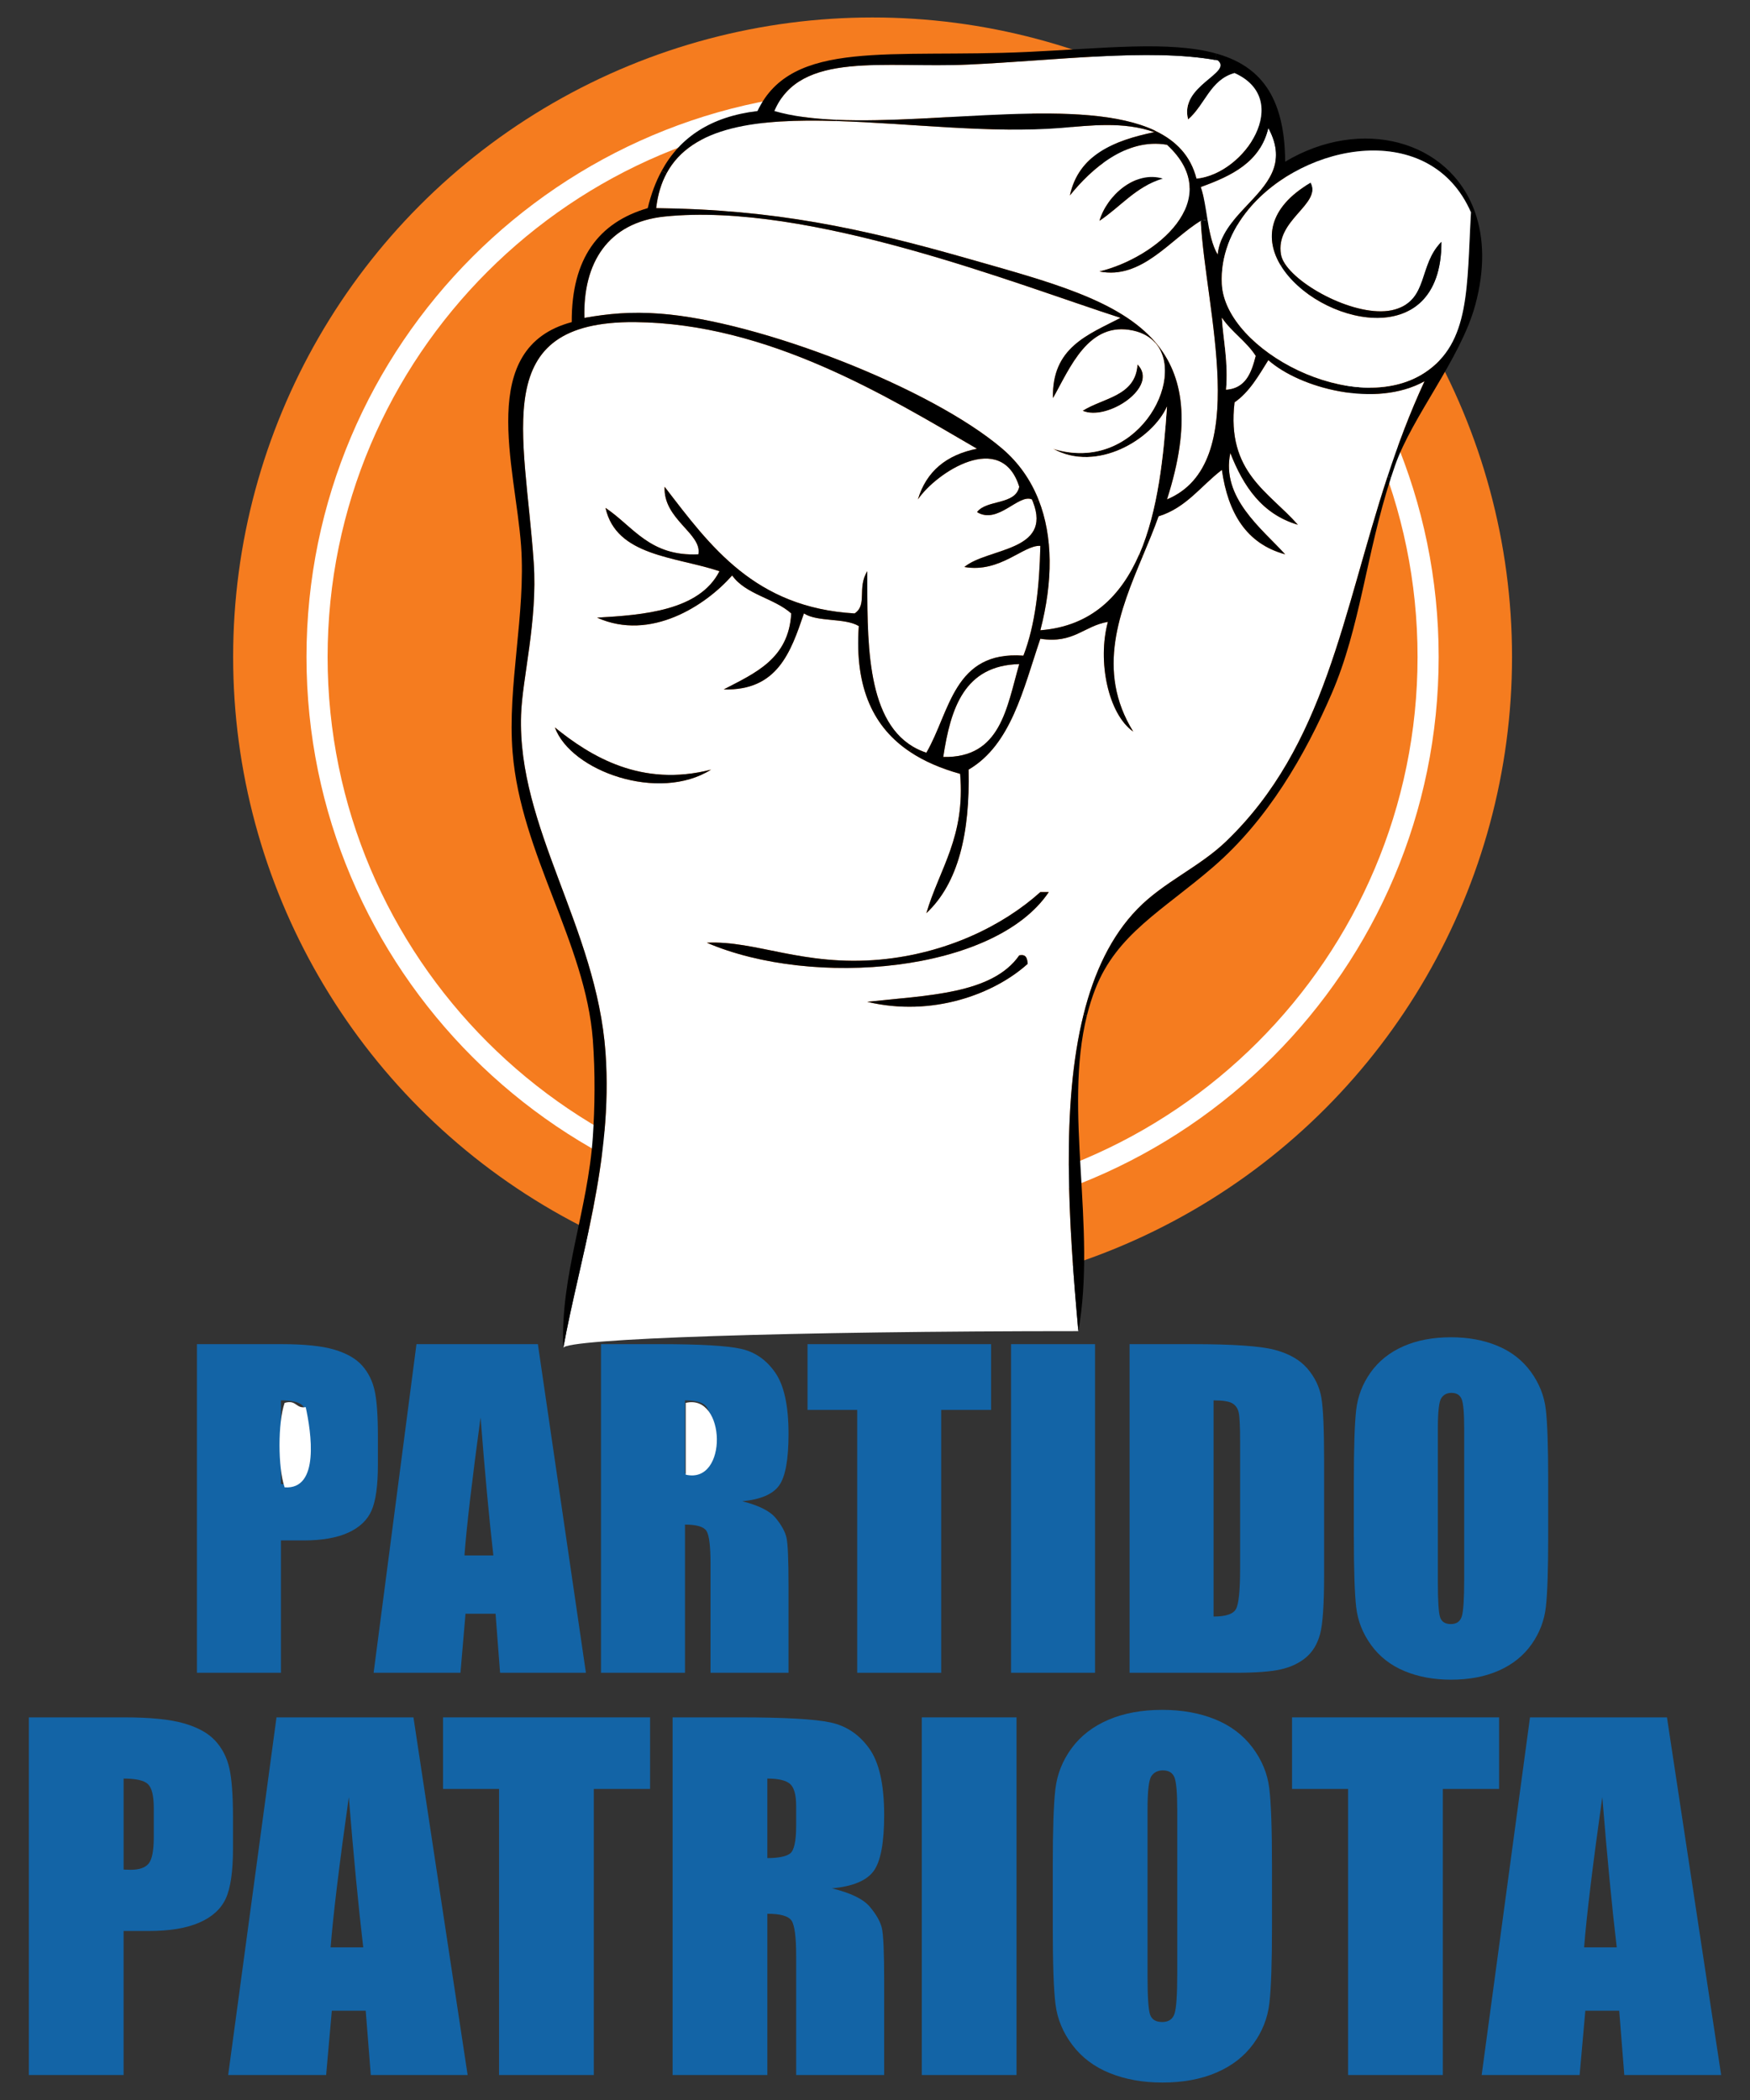 <?xml version="1.0" encoding="utf-8"?>
<!-- Generator: Adobe Illustrator 15.0.2, SVG Export Plug-In . SVG Version: 6.00 Build 0)  -->
<!DOCTYPE svg PUBLIC "-//W3C//DTD SVG 1.0//EN" "http://www.w3.org/TR/2001/REC-SVG-20010904/DTD/svg10.dtd">
<svg version="1.0" id="Layer_1" xmlns="http://www.w3.org/2000/svg" xmlns:xlink="http://www.w3.org/1999/xlink" x="0px" y="0px"
	 width="250px" height="300px" viewBox="0 0 250 300" enable-background="new 0 0 250 300" xml:space="preserve">
<rect x="0" y="0" width="250" height="300" fill="#333333" stroke="none"/>
<g>
	<g>
		<g>
			<path fill="#1364A6" d="M28.134,192.021h12.085c3.268,0,5.781,0.261,7.539,0.783s3.078,1.276,3.962,2.262
				c0.883,0.986,1.482,2.18,1.796,3.581c0.313,1.401,0.47,3.572,0.47,6.51v4.089c0,2.996-0.305,5.182-0.912,6.554
				c-0.608,1.373-1.725,2.426-3.349,3.161c-1.625,0.734-3.749,1.102-6.371,1.102h-3.22v18.906h-12V192.021z M40.134,200.054v11.947
				c0.342,0.02,0.636,0.029,0.883,0.029c1.103,0,1.867-0.275,2.295-0.826c0.427-0.552,0.641-1.697,0.641-3.438v-3.855
				c0-1.604-0.247-2.648-0.74-3.132C42.717,200.296,41.691,200.054,40.134,200.054z"/>
			<path fill="#1364A6" d="M76.84,192.021l6.862,46.947H71.439l-0.645-8.438h-4.292l-0.722,8.438H53.375l6.121-46.947H76.84z
				 M70.48,222.208c-0.607-5.317-1.217-11.89-1.827-19.718c-1.223,8.989-1.991,15.563-2.303,19.718H70.48z"/>
			<path fill="#1364A6" d="M85.856,192.021h8.494c5.662,0,9.495,0.223,11.501,0.667c2.004,0.445,3.638,1.58,4.902,3.408
				c1.264,1.825,1.895,4.74,1.895,8.742c0,3.653-0.445,6.109-1.339,7.365c-0.894,1.257-2.65,2.011-5.272,2.262
				c2.375,0.6,3.971,1.402,4.788,2.407s1.325,1.928,1.524,2.769c0.2,0.841,0.299,3.156,0.299,6.945v12.382h-11.144v-15.601
				c0-2.513-0.195-4.069-0.584-4.669c-0.39-0.599-1.411-0.898-3.064-0.898v21.168h-12V192.021z M97.856,200.054v10.439
				c1.349,0,2.294-0.188,2.836-0.565s0.813-1.6,0.813-3.668v-2.581c0-1.488-0.262-2.465-0.784-2.929S99.243,200.054,97.856,200.054z
				"/>
			<path fill="#1364A6" d="M141.583,192.021v9.396h-7.126v37.552h-12v-37.552h-7.097v-9.396H141.583z"/>
			<path fill="#1364A6" d="M156.435,192.021v46.947h-11.999v-46.947H156.435z"/>
			<path fill="#1364A6" d="M161.368,192.021h8.979c5.796,0,9.715,0.271,11.758,0.813c2.042,0.541,3.596,1.431,4.66,2.667
				c1.064,1.238,1.729,2.615,1.995,4.133s0.398,4.499,0.398,8.945v16.441c0,4.215-0.194,7.032-0.584,8.453s-1.068,2.532-2.038,3.335
				c-0.969,0.802-2.166,1.363-3.592,1.682c-1.424,0.318-3.571,0.479-6.44,0.479h-15.136V192.021z M173.368,200.054v30.883
				c1.729,0,2.793-0.354,3.192-1.059c0.398-0.705,0.599-2.624,0.599-5.756v-18.239c0-2.126-0.066-3.489-0.2-4.089
				c-0.133-0.6-0.437-1.039-0.912-1.319C175.572,200.195,174.68,200.054,173.368,200.054z"/>
			<path fill="#1364A6" d="M221.17,219.511c0,4.718-0.109,8.057-0.328,10.02c-0.218,1.962-0.902,3.755-2.052,5.378
				c-1.15,1.625-2.703,2.871-4.66,3.74c-1.958,0.871-4.237,1.306-6.841,1.306c-2.47,0-4.688-0.41-6.655-1.232
				c-1.967-0.82-3.549-2.053-4.745-3.696c-1.197-1.643-1.911-3.432-2.139-5.365c-0.228-1.933-0.342-5.315-0.342-10.149v-8.031
				c0-4.718,0.109-8.057,0.328-10.02c0.218-1.961,0.902-3.755,2.052-5.378c1.15-1.624,2.702-2.871,4.66-3.741
				c1.957-0.87,4.238-1.305,6.841-1.305c2.471,0,4.688,0.41,6.655,1.232c1.967,0.821,3.549,2.055,4.746,3.696
				c1.196,1.644,1.909,3.433,2.138,5.365c0.228,1.933,0.342,5.316,0.342,10.149V219.511z M209.17,204.085
				c0-2.185-0.119-3.582-0.355-4.19c-0.238-0.609-0.728-0.914-1.469-0.914c-0.627,0-1.107,0.247-1.439,0.74
				s-0.498,1.947-0.498,4.364v21.922c0,2.726,0.108,4.407,0.327,5.045c0.219,0.639,0.728,0.958,1.525,0.958
				c0.816,0,1.34-0.368,1.567-1.103c0.229-0.734,0.342-2.483,0.342-5.248V204.085z"/>
		</g>
		<g>
			<path fill="#1364A6" d="M4.122,245.338h13.633c3.687,0,6.521,0.283,8.504,0.852s3.473,1.389,4.469,2.462
				c0.997,1.073,1.673,2.373,2.025,3.897c0.354,1.525,0.531,3.888,0.531,7.085v4.45c0,3.262-0.344,5.639-1.028,7.133
				c-0.687,1.493-1.945,2.641-3.778,3.439c-1.833,0.8-4.229,1.199-7.187,1.199h-3.633v20.576H4.122V245.338z M17.658,254.08v13.002
				c0.386,0.021,0.718,0.032,0.997,0.032c1.243,0,2.105-0.3,2.588-0.9c0.482-0.599,0.724-1.846,0.724-3.74v-4.197
				c0-1.745-0.278-2.881-0.836-3.408C20.573,254.344,19.415,254.08,17.658,254.08z"/>
			<path fill="#1364A6" d="M59.065,245.338l7.74,51.094H52.972l-0.727-9.183h-4.842l-0.813,9.183H32.596l6.904-51.094H59.065z
				 M51.891,278.191c-0.685-5.787-1.372-12.941-2.062-21.461c-1.379,9.784-2.245,16.938-2.598,21.461H51.891z"/>
			<path fill="#1364A6" d="M92.867,245.338v10.226h-8.038v40.868H71.294v-40.868h-8.006v-10.226H92.867z"/>
			<path fill="#1364A6" d="M96.086,245.338h9.581c6.388,0,10.711,0.242,12.973,0.727c2.262,0.483,4.104,1.719,5.53,3.708
				c1.426,1.987,2.139,5.16,2.139,9.515c0,3.977-0.504,6.649-1.512,8.016c-1.007,1.368-2.989,2.188-5.947,2.462
				c2.679,0.652,4.479,1.526,5.4,2.619c0.922,1.095,1.495,2.1,1.721,3.015c0.226,0.914,0.338,3.435,0.338,7.559v13.475h-12.571
				v-16.978c0-2.734-0.221-4.43-0.659-5.082c-0.439-0.651-1.592-0.979-3.457-0.979v23.038H96.086V245.338z M109.621,254.08v11.361
				c1.522,0,2.589-0.205,3.2-0.616c0.61-0.41,0.916-1.739,0.916-3.992v-2.809c0-1.62-0.296-2.683-0.885-3.188
				C112.263,254.332,111.186,254.08,109.621,254.08z"/>
			<path fill="#1364A6" d="M145.217,245.338v51.094h-13.536v-51.094H145.217z"/>
			<path fill="#1364A6" d="M181.712,275.257c0,5.133-0.123,8.768-0.37,10.903c-0.246,2.136-1.018,4.087-2.314,5.854
				c-1.298,1.768-3.049,3.124-5.257,4.071s-4.78,1.421-7.717,1.421c-2.786,0-5.289-0.448-7.507-1.342
				c-2.219-0.895-4.003-2.236-5.354-4.024c-1.35-1.788-2.154-3.733-2.411-5.838c-0.258-2.104-0.386-5.786-0.386-11.045v-8.743
				c0-5.133,0.123-8.768,0.37-10.903c0.245-2.135,1.018-4.087,2.314-5.854c1.297-1.767,3.049-3.125,5.257-4.07
				c2.207-0.947,4.779-1.421,7.716-1.421c2.786,0,5.289,0.447,7.508,1.341c2.219,0.896,4.003,2.236,5.354,4.024
				c1.351,1.789,2.154,3.735,2.411,5.839c0.257,2.104,0.386,5.785,0.386,11.045V275.257z M168.177,258.466
				c0-2.377-0.135-3.897-0.402-4.561c-0.269-0.661-0.819-0.993-1.655-0.993c-0.708,0-1.25,0.269-1.624,0.806
				c-0.376,0.535-0.563,2.119-0.563,4.748v23.859c0,2.967,0.124,4.797,0.37,5.492c0.246,0.693,0.82,1.041,1.721,1.041
				c0.921,0,1.511-0.399,1.768-1.2c0.258-0.798,0.387-2.703,0.387-5.711V258.466z"/>
			<path fill="#1364A6" d="M214.156,245.338v10.226h-8.037v40.868h-13.537v-40.868h-8.005v-10.226H214.156z"/>
			<path fill="#1364A6" d="M238.137,245.338l7.741,51.094h-13.835l-0.726-9.183h-4.842l-0.814,9.183h-13.994l6.905-51.094H238.137z
				 M230.963,278.191c-0.686-5.787-1.373-12.941-2.062-21.461c-1.38,9.784-2.245,16.938-2.599,21.461H230.963z"/>
		</g>
	</g>
	<g>
		<circle fill="#F57C1F" cx="124.655" cy="93.845" r="91.35"/>
		<g>
			<path fill="#FFFFFF" d="M124.655,174.715c-44.592,0-80.87-36.278-80.87-80.871c0-44.591,36.278-80.869,80.87-80.869
				c44.591,0,80.869,36.278,80.869,80.869C205.524,138.437,169.246,174.715,124.655,174.715z M124.655,15.99
				c-42.93,0-77.854,34.926-77.854,77.854c0,42.93,34.925,77.855,77.854,77.855c42.928,0,77.854-34.926,77.854-77.855
				C202.509,50.916,167.583,15.99,124.655,15.99z"/>
		</g>
		<g id="XMLID_1_">
			<g>
				<path fill="#FFFFFF" d="M166.112,25.513c-3.926-1.182-7.973,2.388-9.047,6.031C160.086,29.542,162.24,26.665,166.112,25.513z
					 M166.715,71.343c3.48-10.868,2.382-17.695-1.641-22.417c-5.205-6.116-15.319-8.697-26.706-11.954
					c-15.421-4.403-27.719-7.038-44.63-7.237c0.223-1.93,0.729-3.57,1.483-4.97c3.655-6.779,13.094-7.816,24.239-7.479
					c10.349,0.313,22.17,1.81,32.176,0.989c4.022-0.338,8.908-0.959,13.262,0.603c-5.82,1.212-10.808,3.257-12.056,9.041
					c3.021-3.745,8.034-8.256,13.872-7.237c8.558,7.876-1.689,16.182-9.65,18.099c6.043,1.212,10.199-4.674,14.475-7.237
					C172.197,44.263,178.91,66.252,166.715,71.343z"/>
				<path fill="#FFFFFF" d="M173.952,36.369c-0.802-1.345-1.152-3.142-1.454-4.988c-0.259-1.61-0.488-3.257-0.959-4.662
					c4.427-1.604,8.504-3.558,9.65-8.443c2.78,5.145-0.266,8.105-3.221,11.248C176.081,31.525,174.229,33.606,173.952,36.369z"/>
				<path fill="#FFFFFF" d="M101.579,109.948c-9.945,2.557-17.188-1.87-22.315-6.031C81.58,110.207,94.155,114.64,101.579,109.948z
					 M148.622,127.438c-5.38,4.849-13.51,8.793-22.918,9.649c-10.971,0.995-17.78-2.768-24.728-2.412
					c15.144,6.52,41.132,4.258,48.852-7.237C149.424,127.438,149.02,127.438,148.622,127.438z M146.203,93.664
					c-9.981-0.729-10.464,8.021-13.866,13.866c-0.693-0.229-1.327-0.519-1.912-0.862c-6.881-4.059-6.496-15.777-6.532-25.065
					c-1.483,2.4,0.061,4.801-1.809,6.031c-14.246-0.833-20.596-9.565-27.14-18.093c-0.229,4.662,5.38,6.67,4.825,9.649
					c-6.972,0.332-9.294-3.974-13.269-6.634c1.538,6.905,9.945,6.941,16.278,9.046c-2.871,5.651-10.916,6.26-17.484,6.634
					c7.641,3.432,15.53-1.737,19.299-6.031c1.906,2.72,6.001,3.245,8.438,5.428c-0.356,6.477-5.145,8.522-9.644,10.856
					c7.659,0.223,9.571-5.301,11.459-10.856c1.954,1.267,5.838,0.597,7.84,1.809c-0.639,9.041,2.244,14.565,7.273,17.937
					c2.069,1.393,4.499,2.418,7.201,3.172c0.772,9.01-2.949,13.54-4.825,19.902c4.572-4.27,6.242-11.447,6.031-20.505
					c6.085-3.559,7.804-11.489,10.253-18.696c4.771,0.742,6.212-1.833,9.65-2.413c-1.526,5.621,0.042,13.166,3.619,15.675
					c-5.398-8.721-1.906-17.273,1.381-25.125c0.802-1.924,1.592-3.799,2.238-5.627c3.986-1.236,6.073-4.378,9.046-6.634
					c0.875,6.164,3.504,10.561,9.041,12.062c-3.347-3.685-9.179-8.093-7.834-14.475c1.864,4.765,4.529,8.739,9.65,10.253
					c-4.131-4.722-10.229-7.466-9.046-17.49c2.135-1.483,3.432-3.805,4.825-6.031c4.529,4.011,15.331,6.899,22.315,3.016
					c-2.105,4.541-3.806,9.101-5.289,13.624c-6.436,19.589-8.86,38.472-23.063,52.115c-3.842,3.691-8.95,5.82-12.659,9.649
					c-3.77,3.872-6.206,9.077-7.702,15.102c-3.221,12.906-2.147,29.612-0.742,45.209c-40.607,0-73.477,1.073-73.579,2.406
					c2.274-12.605,7.141-26.7,6.031-42.211c-1.285-17.87-12.617-32.14-12.062-48.249c0.175-5.211,2.37-13.425,1.809-21.712
					c-1.272-18.739-6.543-34.558,14.475-34.377c19.046,0.163,36.066,10.645,48.852,18.087c-4.36,0.869-7.237,3.221-8.443,7.237
					c2.636-3.866,11.93-9.945,14.475-1.803c-0.567,2.654-4.65,1.791-6.031,3.619c2.974,1.821,5.941-2.66,7.841-1.815
					c0.054,0.133,0.108,0.265,0.163,0.392c2.738,7.074-6.478,6.514-9.813,9.264c5.126,0.898,8.461-3.185,10.856-3.016
					C148.495,83.887,147.886,89.315,146.203,93.664z M146.812,137.69c-0.066-0.735-0.181-1.429-1.206-1.206
					c-3.878,5.567-13.202,5.693-21.712,6.634C133.188,145.332,142.048,142.003,146.812,137.69z"/>
				<path d="M149.828,127.438c-7.72,11.495-33.708,13.757-48.852,7.237c6.948-0.356,13.757,3.407,24.728,2.412
					c9.408-0.856,17.538-4.801,22.918-9.649C149.02,127.438,149.424,127.438,149.828,127.438z"/>
				<path d="M174.555,45.409c0.223,3.396,0.929,6.314,0.597,10.259c2.816-0.205,3.606-2.424,4.222-4.825
					C178.035,48.769,175.942,47.448,174.555,45.409z M165.074,48.925c4.023,4.722,5.121,11.549,1.641,22.417
					c12.195-5.09,5.482-27.08,4.825-39.799l0.959-0.163c0.302,1.846,0.651,3.643,1.454,4.988c0.277-2.762,2.129-4.843,4.017-6.845
					l0.41,0.38c-2.515,3.04-4.029,6.712-3.824,10.687c0.489,9.451,18.944,19.191,28.949,12.665
					c6.568-4.288,6.019-12.273,6.634-22.918l0.567-0.048c1.285,3.625,1.454,8.106,0.036,13.317
					c-2.093,7.671-9.004,15.88-11.459,22.918c-0.199,0.573-0.392,1.146-0.579,1.719l-0.488-0.157
					c1.483-4.523,3.184-9.083,5.289-13.624c-6.984,3.884-17.786,0.995-22.315-3.016c-1.393,2.226-2.69,4.547-4.825,6.031
					c-1.182,10.024,4.915,12.768,9.046,17.49c-5.121-1.514-7.786-5.488-9.65-10.253c-1.345,6.381,4.487,10.79,7.834,14.475
					c-5.537-1.501-8.166-5.898-9.041-12.062c-2.973,2.256-5.06,5.398-9.046,6.634c-0.646,1.828-1.436,3.703-2.238,5.627
					l-0.524-0.187c2.714-6.266,3.498-14.227,3.968-21.121c-2.081,4.674-10.018,9.505-16.278,6.031
					c11.761,3.649,19.197-9.933,14.595-15.144L165.074,48.925z"/>
				<path fill="#FFFFFF" d="M134.75,108.138c1.062-6.978,3.003-13.075,10.856-13.268
					C143.803,101.106,142.977,108.319,134.75,108.138z"/>
				<path d="M165.002,18.661c3.003,1.417,5.114,3.588,5.935,6.852c6.93-0.7,13.799-11.327,5.428-15.078
					c-3.48,0.94-4.24,4.602-6.634,6.634c-1.303-4.843,6.453-6.652,4.222-8.443c-0.115-0.024-0.229-0.042-0.344-0.06l0.151-0.911
					c6.091,1.707,9.782,5.929,9.836,15.446c10.85-6.483,23.467-3.094,27.11,7.189l-0.567,0.048
					c-5.808-13.305-23.805-10.018-31.76-0.434l-0.41-0.38c2.955-3.143,6.001-6.104,3.221-11.248
					c-1.146,4.885-5.223,6.839-9.65,8.443c0.471,1.405,0.7,3.052,0.959,4.662l-0.959,0.163c-4.276,2.563-8.431,8.45-14.475,7.237
					c7.961-1.917,18.208-10.223,9.65-18.099c-5.838-1.019-10.85,3.492-13.872,7.237c1.249-5.784,6.236-7.828,12.056-9.041
					L165.002,18.661z"/>
				<path d="M129.961,107.378c-5.03-3.372-7.913-8.896-7.273-17.937c-2.002-1.212-5.886-0.542-7.84-1.809
					c-1.888,5.555-3.8,11.079-11.459,10.856c4.499-2.334,9.288-4.379,9.644-10.856c-2.437-2.184-6.532-2.708-8.438-5.428
					c-3.77,4.294-11.658,9.463-19.299,6.031c6.568-0.374,14.613-0.983,17.484-6.634c-6.333-2.105-14.74-2.141-16.278-9.046
					c3.975,2.66,6.296,6.966,13.269,6.634c0.555-2.979-5.054-4.987-4.825-9.649c6.544,8.528,12.895,17.261,27.14,18.093
					c1.87-1.23,0.326-3.631,1.809-6.031c0.036,9.288-0.35,21.006,6.532,25.065L129.961,107.378z"/>
				<path fill="#FFFFFF" d="M199.283,44.209c-4.819,1.399-13.438-2.974-15.741-6.556c-0.284-0.446-0.47-0.875-0.543-1.285
					c-0.868-4.952,5.826-7.195,4.222-10.253c-6.134,3.601-6.544,8.112-4.228,11.863c5.024,8.178,22.966,12.773,22.924-3.42
					C202.612,37.895,204.102,42.804,199.283,44.209z M203.504,53.255c-10.005,6.526-28.46-3.214-28.949-12.665
					c-0.205-3.975,1.309-7.647,3.824-10.687c7.955-9.583,25.952-12.871,31.76,0.434C209.523,40.982,210.072,48.967,203.504,53.255z"
					/>
				<path fill="#FFFFFF" d="M170.937,25.513c-0.82-3.263-2.931-5.434-5.935-6.852c-10.223-4.825-30.74-0.904-45.535-1.544
					c-3.287-0.145-6.296-0.513-8.841-1.254c3.679-8.667,15.747-6.073,27.743-6.64c12.412-0.573,25.723-2.334,35.24-0.657
					c0.115,0.018,0.229,0.036,0.344,0.06c2.231,1.792-5.524,3.601-4.222,8.443c2.394-2.032,3.154-5.693,6.634-6.634
					C184.736,14.186,177.866,24.813,170.937,25.513z"/>
				<path d="M162.493,52.049c3.214,3.185-4.342,8.202-7.84,6.634C157.59,56.802,162.234,56.615,162.493,52.049z"/>
				<path fill="#FFFFFF" d="M154.653,58.684c3.498,1.568,11.055-3.45,7.84-6.634C162.234,56.615,157.59,56.802,154.653,58.684z
					 M166.715,58.081c-0.471,6.894-1.254,14.854-3.968,21.121c-2.558,5.88-6.815,10.265-14.125,10.838
					c1.815-6.984,1.803-13.407-0.247-18.612c-1.116-2.834-2.835-5.308-5.187-7.322c-10.199-8.703-34.697-18.226-48.846-19.293
					c-4.258-0.326-7.466,0.006-10.856,0.597c-0.223-7.804,3.323-13.63,11.459-14.475c20.699-2.123,50.348,9.722,65.136,14.475
					c-4.632,2.406-9.849,4.222-9.656,11.459c2.437-4.3,5.054-11.049,11.465-9.644c1.375,0.301,2.412,0.917,3.142,1.743
					c4.602,5.211-2.834,18.793-14.595,15.144C156.697,67.585,164.634,62.754,166.715,58.081z"/>
				<path fill="#FFFFFF" d="M179.374,50.843c-0.615,2.4-1.405,4.62-4.222,4.825c0.332-3.944-0.374-6.863-0.597-10.259
					C175.942,47.448,178.035,48.769,179.374,50.843z"/>
				<path d="M86.501,150.356c1.11,15.512-3.757,29.606-6.031,42.211c-0.446-10.367,3.498-19.528,4.222-30.155
					c0.284-4.252,0.356-9.059,0-13.866c-1.055-13.859-10.283-26.555-11.459-41.017c-0.784-9.553,1.9-19.77,1.207-29.546
					c-0.814-11.375-6.447-28.31,7.237-31.965c-0.048-9.095,3.848-14.239,10.856-16.284c0.47-1.972,1.134-3.757,1.996-5.337
					l0.693,0.368c-0.754,1.399-1.26,3.04-1.483,4.97c16.911,0.199,29.208,2.834,44.63,7.237
					c11.387,3.257,21.501,5.838,26.706,11.954l-0.042,0.042c-0.73-0.826-1.767-1.441-3.142-1.743
					c-6.411-1.405-9.029,5.343-11.465,9.644c-0.193-7.237,5.024-9.053,9.656-11.459c-14.788-4.752-44.437-16.598-65.136-14.475
					c-8.136,0.844-11.682,6.67-11.459,14.475c3.39-0.591,6.598-0.923,10.856-0.597c14.149,1.067,38.647,10.591,48.846,19.293
					c2.352,2.014,4.071,4.487,5.187,7.322l-0.796,0.308c-0.054-0.127-0.108-0.259-0.163-0.392c-1.9-0.844-4.867,3.637-7.841,1.815
					c1.381-1.828,5.464-0.965,6.031-3.619c-2.545-8.142-11.839-2.063-14.475,1.803c1.206-4.017,4.083-6.369,8.443-7.237
					c-12.786-7.442-29.805-17.924-48.852-18.087c-21.018-0.181-15.747,15.639-14.475,34.377c0.561,8.287-1.634,16.501-1.809,21.712
					C73.884,118.216,85.217,132.486,86.501,150.356z"/>
				<path d="M101.579,109.948c-7.424,4.692-19.999,0.259-22.315-6.031C84.391,108.078,91.634,112.505,101.579,109.948z"/>
				<path d="M165.002,18.661l-0.103,0.217c-4.354-1.562-9.24-0.941-13.262-0.603c-10.006,0.82-21.827-0.676-32.176-0.989
					l0.006-0.169C134.262,17.757,154.779,13.836,165.002,18.661z"/>
				<path fill="#FFFFFF" d="M43.675,201.017c0.772,3.547,2.05,11.833-3.016,11.459c-0.971-2.78-0.971-9.281,0-12.062
					C42.372,199.913,42.227,201.265,43.675,201.017z"/>
				<path d="M166.112,25.513c-3.872,1.152-6.025,4.029-9.047,6.031C158.139,27.901,162.186,24.331,166.112,25.513z"/>
				<path d="M173.608,8.565c-9.517-1.677-22.828,0.084-35.24,0.657c-11.996,0.567-24.064-2.026-27.743,6.64
					c2.545,0.742,5.554,1.11,8.841,1.254l-0.006,0.169c-11.146-0.338-20.584,0.7-24.239,7.479l-0.693-0.368
					c2.611-4.801,7.063-7.75,13.685-8.534c4.891-10.367,18.998-7.533,38.599-8.443c10.772-0.5,20.289-1.635,26.947,0.235
					L173.608,8.565z"/>
				<path d="M145.606,94.87c-7.853,0.193-9.794,6.291-10.856,13.268C142.977,108.319,143.803,101.106,145.606,94.87z
					 M148.622,77.983c-2.395-0.169-5.729,3.914-10.856,3.016c3.335-2.75,12.551-2.189,9.813-9.264l0.796-0.308
					c2.05,5.205,2.063,11.628,0.247,18.612c7.31-0.573,11.567-4.958,14.125-10.838l0.524,0.187
					c-3.287,7.853-6.779,16.405-1.381,25.125c-3.577-2.509-5.145-10.054-3.619-15.675c-3.438,0.579-4.879,3.154-9.65,2.413
					c-2.449,7.207-4.167,15.138-10.253,18.696c0.211,9.059-1.459,16.236-6.031,20.505c1.876-6.363,5.597-10.892,4.825-19.902
					c-2.702-0.754-5.132-1.779-7.201-3.172l0.464-0.711c0.585,0.344,1.218,0.633,1.912,0.862
					c3.402-5.844,3.884-14.595,13.866-13.866C147.886,89.315,148.495,83.887,148.622,77.983z"/>
				<path d="M156.462,141.309c-0.477,1.225-0.869,2.485-1.188,3.77l-0.482-0.126c1.496-6.025,3.932-11.23,7.702-15.102
					c3.709-3.83,8.817-5.958,12.659-9.649c14.203-13.643,16.627-32.526,23.063-52.115l0.488,0.157
					c-3.57,11.019-4.348,21.32-8.468,30.849c-3.806,8.799-9.125,18.021-16.887,24.728
					C166.094,130.091,159.544,133.409,156.462,141.309z"/>
				<path d="M145.606,136.484c1.025-0.223,1.14,0.471,1.206,1.206c-4.764,4.313-13.624,7.642-22.918,5.428
					C132.404,142.178,141.728,142.051,145.606,136.484z"/>
				<path d="M182.993,37.979l0.549-0.326c2.304,3.582,10.922,7.955,15.741,6.556c4.819-1.405,3.329-6.314,6.634-9.65
					C205.959,50.752,188.017,46.157,182.993,37.979z"/>
				<path d="M182.993,37.979c-2.316-3.751-1.906-8.263,4.228-11.863c1.604,3.058-5.09,5.301-4.222,10.253
					c0.073,0.41,0.259,0.838,0.543,1.285L182.993,37.979z"/>
				<path d="M155.274,145.079c-3.383,13.594,1.417,30.258-1.225,45.083c-1.405-15.597-2.479-32.303,0.742-45.209L155.274,145.079z"
					/>
				<path fill="#FFFFFF" d="M97.96,210.667c0-3.42,0-6.833,0-10.253C103.726,199.015,104.058,212.096,97.96,210.667z"/>
			</g>
			<g>
			</g>
		</g>
	</g>
</g>
</svg>
